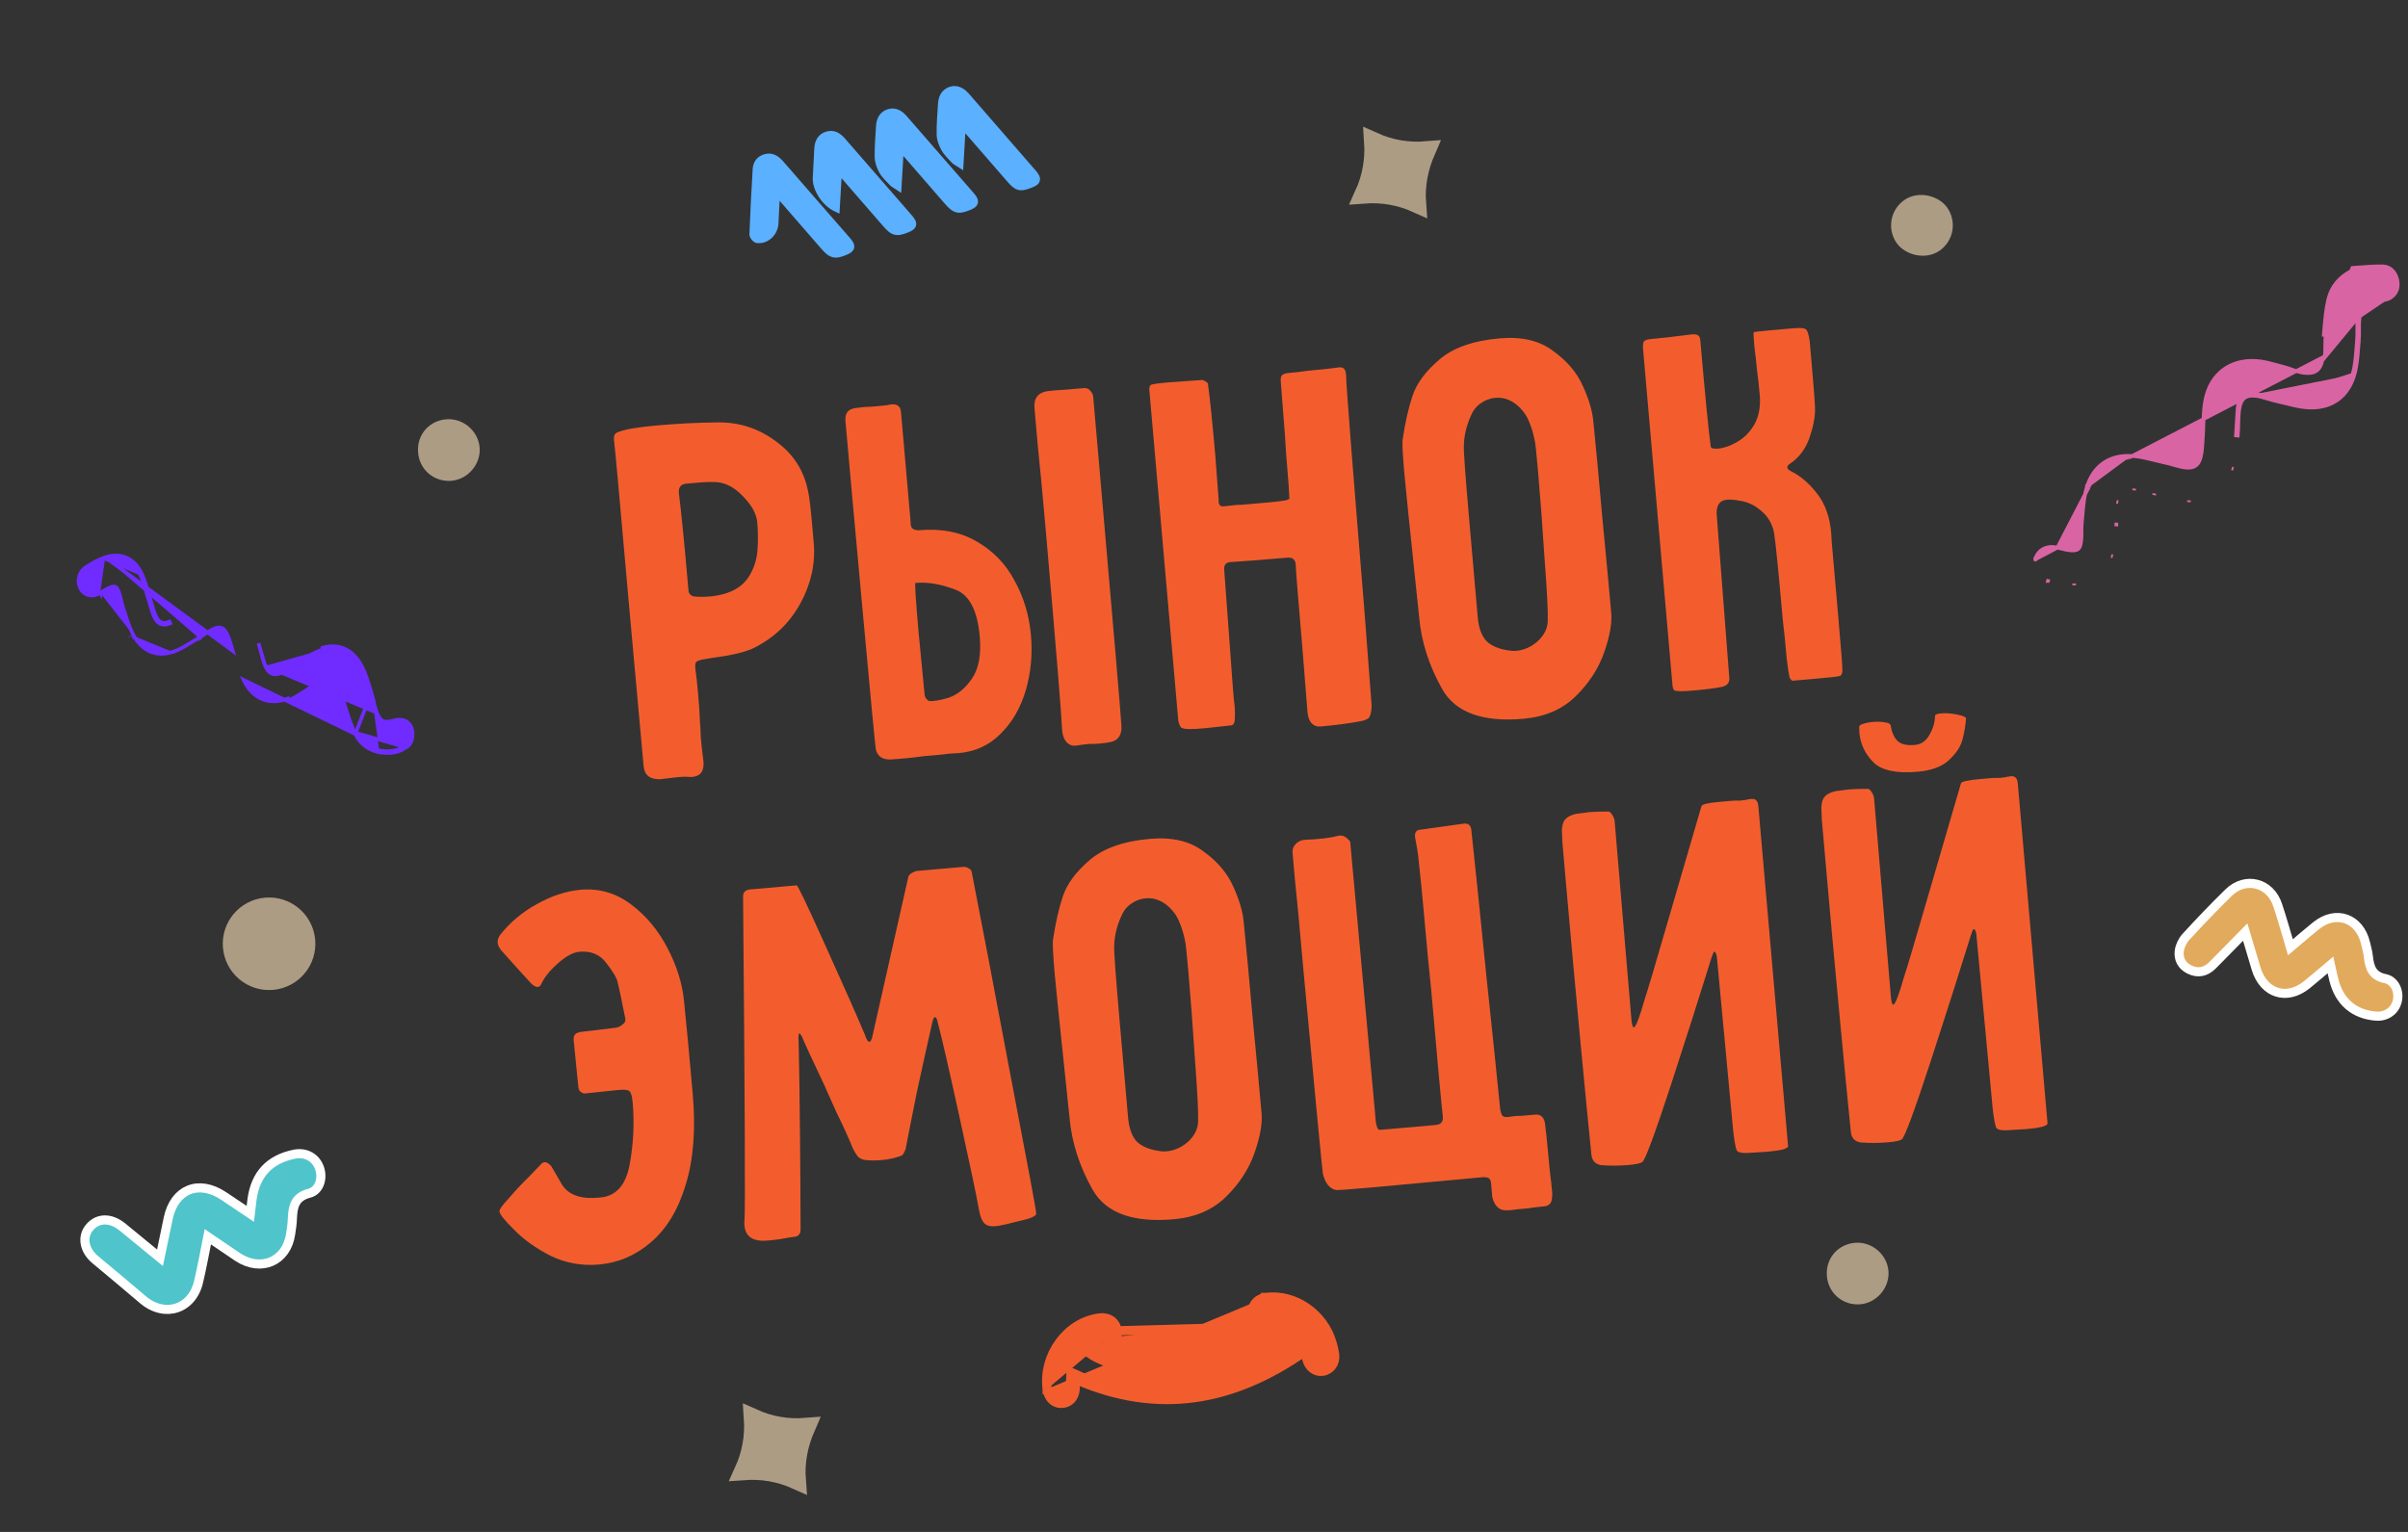 <svg width="132" height="84" viewBox="0 0 132 84" fill="none" xmlns="http://www.w3.org/2000/svg">
<rect x="0" y="0" width="132" height="84" fill="#333333" stroke="none"/>
<path d="M44.51 28.669C44.436 27.82 44.365 27.245 44.298 26.945C44.076 25.803 43.486 24.886 42.529 24.195C41.57 23.484 40.5 23.14 39.32 23.162C38.261 23.173 37.185 23.226 36.093 23.322C35.041 23.413 34.338 23.526 33.983 23.659C33.843 23.692 33.746 23.751 33.692 23.837C33.657 23.901 33.646 24.004 33.658 24.146C33.71 24.508 33.974 27.4 34.448 32.821L35.282 42.012C35.325 42.497 35.621 42.736 36.171 42.729L37.2 42.608C37.422 42.589 37.585 42.585 37.688 42.596L37.933 42.605C38.398 42.565 38.608 42.281 38.562 41.755C38.497 41.251 38.449 40.817 38.417 40.453C38.404 40.067 38.387 39.753 38.365 39.51C38.357 39.185 38.324 38.688 38.266 38.021C38.214 37.434 38.165 36.99 38.119 36.688C38.103 36.506 38.112 36.383 38.147 36.319C38.203 36.253 38.321 36.202 38.501 36.166C38.681 36.13 39.113 36.061 39.798 35.961C40.48 35.84 40.997 35.693 41.349 35.519C42.461 34.953 43.307 34.135 43.886 33.065C44.465 31.995 44.705 30.894 44.606 29.762L44.51 28.669ZM37.744 32.41C37.513 29.76 37.336 27.972 37.214 27.045C37.185 26.721 37.323 26.546 37.626 26.52C37.687 26.515 37.9 26.496 38.264 26.464C38.628 26.432 38.963 26.423 39.27 26.437C39.783 26.474 40.264 26.727 40.712 27.198C41.181 27.666 41.447 28.132 41.507 28.596C41.559 29.182 41.563 29.701 41.522 30.154C41.498 30.584 41.382 31.002 41.172 31.407C40.791 32.174 40.034 32.607 38.901 32.706C38.537 32.738 38.231 32.734 37.983 32.695C37.941 32.678 37.887 32.642 37.821 32.587C37.775 32.53 37.75 32.471 37.744 32.41Z" fill="#F35D2D"/>
<path d="M46.349 23.127C46.511 24.988 46.819 28.386 47.271 33.319C47.721 38.233 47.969 40.831 48.014 41.112C48.103 41.43 48.312 41.606 48.641 41.638C48.703 41.653 48.937 41.643 49.341 41.607C49.908 41.558 50.342 41.51 50.643 41.463C50.906 41.44 51.21 41.413 51.553 41.383C51.896 41.333 52.229 41.304 52.555 41.295C53.465 41.216 54.229 40.864 54.847 40.239C55.485 39.612 55.946 38.818 56.228 37.856C56.511 36.893 56.606 35.886 56.514 34.834C56.419 33.742 56.117 32.739 55.609 31.826C55.121 30.91 54.427 30.197 53.526 29.684C52.645 29.17 51.588 28.967 50.354 29.075C50.049 29.081 49.904 28.941 49.92 28.654L49.79 27.168L49.389 22.586C49.363 22.283 49.188 22.145 48.864 22.174C48.724 22.206 48.533 22.233 48.29 22.254C48.128 22.268 47.936 22.285 47.714 22.305C47.489 22.304 47.206 22.329 46.864 22.379C46.643 22.419 46.498 22.503 46.428 22.631C46.355 22.74 46.329 22.905 46.349 23.127ZM56.708 22.374C56.722 22.536 56.782 23.213 56.886 24.407C57.011 25.599 57.153 27.105 57.312 28.925C57.884 35.459 58.188 39.172 58.225 40.066C58.248 40.328 58.328 40.536 58.463 40.687C58.599 40.838 58.768 40.905 58.97 40.887C59.251 40.842 59.493 40.811 59.696 40.793C59.9 40.796 60.072 40.791 60.214 40.778C60.517 40.752 60.739 40.722 60.879 40.69C61.319 40.59 61.515 40.277 61.469 39.751C61.444 39.224 61.041 34.51 60.263 25.61L59.923 21.726C59.916 21.645 59.867 21.547 59.775 21.433C59.684 21.319 59.567 21.268 59.425 21.28C59.324 21.289 59.011 21.316 58.485 21.362C57.977 21.387 57.593 21.42 57.332 21.463C56.872 21.565 56.664 21.868 56.708 22.374ZM50.179 31.964C50.847 31.906 51.571 32.026 52.351 32.325C53.129 32.603 53.581 33.46 53.707 34.897C53.795 35.908 53.65 36.685 53.269 37.228C52.907 37.749 52.488 38.091 52.014 38.255C51.537 38.398 51.175 38.461 50.929 38.441C50.887 38.425 50.832 38.379 50.764 38.303C50.717 38.226 50.689 38.147 50.682 38.066L50.357 34.7C50.198 32.88 50.139 31.968 50.179 31.964Z" fill="#F35D2D"/>
<path d="M67.487 39.775C67.629 39.763 67.697 39.614 67.693 39.329C67.707 39.022 67.69 38.718 67.643 38.416C67.617 38.113 67.598 37.9 67.588 37.779L67.108 31.248C67.085 30.985 67.195 30.843 67.438 30.821C68.147 30.78 69.21 30.697 70.626 30.573C70.769 30.581 70.864 30.613 70.91 30.67C70.976 30.726 71.014 30.814 71.025 30.936C71.054 31.504 71.169 32.941 71.371 35.247L71.673 39.042C71.694 39.285 71.762 39.483 71.877 39.636C72.013 39.787 72.182 39.853 72.384 39.836C73.193 39.765 73.909 39.672 74.53 39.556C74.812 39.511 74.989 39.435 75.061 39.327C75.133 39.218 75.176 39.011 75.19 38.704L74.788 33.419C74.142 25.567 73.808 21.285 73.787 20.574L73.779 20.483C73.754 20.2 73.592 20.092 73.292 20.159C72.97 20.207 72.435 20.264 71.686 20.33C71.446 20.371 71.093 20.412 70.627 20.453C70.465 20.467 70.347 20.508 70.271 20.576C70.216 20.642 70.195 20.756 70.209 20.918L70.439 23.894C70.474 24.523 70.519 25.161 70.576 25.808C70.633 26.455 70.668 26.972 70.681 27.358C70.563 27.409 70.494 27.435 70.474 27.437C70.253 27.477 69.941 27.514 69.536 27.55L68.747 27.619C68.585 27.633 68.373 27.652 68.11 27.675C67.845 27.677 67.522 27.706 67.139 27.759L67.078 27.765C66.977 27.774 66.904 27.75 66.858 27.692C66.811 27.615 66.792 27.525 66.804 27.422L66.616 24.931C66.466 23.212 66.332 21.909 66.213 21.023C66.212 21.002 66.179 20.975 66.114 20.939C66.048 20.884 65.984 20.849 65.922 20.834L64.007 20.971C63.421 21.022 63.109 21.07 63.072 21.114C63.017 21.18 62.994 21.264 63.002 21.365C63.011 21.466 63.017 21.526 63.018 21.547L63.225 23.913L64.266 35.807L64.553 39.084C64.56 39.165 64.572 39.306 64.59 39.509C64.626 39.689 64.678 39.817 64.746 39.893C64.832 39.946 64.977 39.974 65.181 39.977C65.345 39.983 65.629 39.968 66.033 39.933L67.487 39.775Z" fill="#F35D2D"/>
<path d="M76.884 24.125C76.864 24.371 76.898 24.99 76.985 25.981C77.038 26.588 77.246 28.618 77.609 32.072L77.794 33.829C77.912 35.184 78.333 36.502 79.057 37.785C79.781 39.066 81.265 39.609 83.51 39.413C84.683 39.31 85.636 38.901 86.368 38.184C87.101 37.468 87.622 36.668 87.932 35.785C88.242 34.902 88.372 34.177 88.323 33.611C88.204 32.255 88.041 30.507 87.833 28.364C87.645 26.22 87.482 24.471 87.343 23.118C87.294 22.552 87.105 21.906 86.776 21.18C86.446 20.435 85.9 19.789 85.139 19.244C84.397 18.678 83.419 18.447 82.205 18.553C80.749 18.681 79.642 19.073 78.884 19.731C78.144 20.366 77.662 21.02 77.435 21.692C77.209 22.364 77.025 23.175 76.884 24.125ZM84.135 24.194C84.161 24.252 84.218 24.788 84.307 25.799C84.436 27.276 84.558 28.906 84.673 30.689C84.807 32.451 84.864 33.567 84.844 34.037C84.839 34.446 84.657 34.818 84.3 35.155C83.94 35.472 83.548 35.649 83.123 35.686C82.981 35.698 82.879 35.697 82.817 35.682C82.22 35.612 81.776 35.437 81.487 35.157C81.218 34.874 81.056 34.43 81.003 33.823L80.884 32.458L80.547 28.604C80.327 26.096 80.226 24.709 80.244 24.442C80.257 23.891 80.383 23.35 80.622 22.819C80.739 22.524 80.912 22.295 81.142 22.132C81.391 21.947 81.667 21.841 81.971 21.815C82.456 21.772 82.9 21.948 83.301 22.34C83.546 22.584 83.723 22.854 83.83 23.15C83.958 23.445 84.06 23.793 84.135 24.194Z" fill="#F35D2D"/>
<path d="M93.777 24.481C93.669 23.716 93.482 21.806 93.214 18.752L93.206 18.661C93.194 18.519 93.156 18.431 93.091 18.396C93.025 18.34 92.912 18.32 92.75 18.334C91.823 18.456 91.056 18.543 90.449 18.596C90.267 18.612 90.149 18.663 90.096 18.75C90.062 18.834 90.055 18.977 90.072 19.18L91.681 37.567C91.695 37.728 91.734 37.827 91.798 37.862C91.925 37.912 92.251 37.914 92.777 37.868C93.485 37.806 94.019 37.739 94.38 37.667C94.68 37.6 94.818 37.435 94.795 37.172L94.109 28.274C94.061 27.728 94.249 27.436 94.674 27.399C94.856 27.383 95.092 27.403 95.383 27.459C95.816 27.523 96.21 27.713 96.564 28.029C96.916 28.324 97.143 28.712 97.246 29.192C97.336 29.755 97.495 31.341 97.724 33.95C97.799 34.575 97.873 35.303 97.945 36.132C98.013 36.676 98.063 37.008 98.094 37.128C98.144 37.246 98.201 37.312 98.264 37.327C98.345 37.32 98.82 37.278 99.69 37.202C100.317 37.147 100.7 37.104 100.84 37.071C100.881 37.068 100.918 37.034 100.954 36.969C100.987 36.885 101.001 36.812 100.996 36.752C101.002 36.588 100.914 35.475 100.734 33.411L100.402 29.619C100.381 28.683 100.171 27.907 99.77 27.289C99.304 26.617 98.772 26.133 98.176 25.839C98.047 25.769 97.981 25.703 97.975 25.643C97.968 25.562 98.023 25.486 98.139 25.414C98.62 25.087 98.967 24.628 99.18 24.039C99.392 23.43 99.498 22.89 99.497 22.422C99.493 22.137 99.426 21.256 99.297 19.779L99.204 18.717C99.15 18.335 99.08 18.117 98.994 18.063C98.926 17.987 98.7 17.966 98.316 18L96.981 18.117C96.434 18.165 96.152 18.2 96.134 18.221C96.115 18.244 96.128 18.507 96.172 19.013C96.237 19.517 96.285 19.951 96.317 20.315C96.371 20.698 96.42 21.142 96.464 21.647C96.519 22.274 96.423 22.813 96.177 23.262C95.929 23.692 95.611 24.015 95.223 24.233C94.854 24.448 94.508 24.57 94.184 24.598C93.922 24.621 93.786 24.582 93.777 24.481Z" fill="#F35D2D"/>
<path d="M27.377 66.422C27.391 66.583 27.666 66.926 28.201 67.45C28.715 67.976 29.378 68.448 30.19 68.866C31.019 69.262 31.899 69.42 32.83 69.338C33.902 69.244 34.854 68.835 35.688 68.11C36.541 67.383 37.174 66.339 37.584 64.978C38.014 63.595 38.144 61.933 37.974 59.991C37.777 57.746 37.62 56.068 37.503 54.957C37.418 53.986 37.118 53.004 36.603 52.009C36.088 51.015 35.416 50.207 34.587 49.587C33.758 48.966 32.838 48.7 31.827 48.789C31.038 48.858 30.235 49.122 29.419 49.58C28.622 50.017 27.948 50.585 27.398 51.286C27.309 51.436 27.27 51.572 27.281 51.694C27.291 51.815 27.354 51.952 27.47 52.105C28.418 53.163 28.948 53.749 29.06 53.861C29.152 53.976 29.261 54.058 29.388 54.108C29.512 54.138 29.601 54.099 29.653 53.993C29.823 53.611 30.126 53.228 30.561 52.843C31.015 52.437 31.413 52.219 31.757 52.188C32.404 52.132 32.902 52.343 33.25 52.822C33.617 53.3 33.821 53.649 33.861 53.869C33.921 54.088 34.061 54.759 34.282 55.881C34.291 55.982 34.257 56.067 34.181 56.134C34.106 56.202 34.019 56.261 33.922 56.31C33.822 56.339 33.752 56.355 33.712 56.359L31.806 56.587C31.785 56.589 31.746 56.602 31.687 56.628C31.626 56.633 31.568 56.669 31.513 56.735C31.458 56.801 31.436 56.905 31.448 57.046L31.702 59.592C31.712 59.714 31.751 59.802 31.817 59.857C31.883 59.913 31.947 59.948 32.009 59.963C32.07 59.957 32.111 59.954 32.131 59.952L33.918 59.765C34.242 59.737 34.438 59.761 34.505 59.836C34.593 59.91 34.652 60.119 34.682 60.463C34.78 61.575 34.725 62.701 34.519 63.84C34.313 64.979 33.775 65.587 32.906 65.663C31.855 65.775 31.151 65.531 30.793 64.93C30.433 64.31 30.241 63.98 30.217 63.941C29.992 63.696 29.805 63.661 29.658 63.837L28.985 64.538C28.591 64.919 28.227 65.308 27.895 65.704C27.541 66.081 27.368 66.32 27.377 66.422Z" fill="#F35D2D"/>
<path d="M42.123 48.683L41.122 48.77C40.839 48.795 40.71 48.949 40.734 49.232C40.831 60.353 40.857 66.241 40.812 66.897C40.799 66.98 40.798 67.082 40.809 67.203C40.855 67.729 41.175 68.007 41.768 68.036C42.053 68.032 42.377 68.004 42.739 67.951C43.12 67.877 43.381 67.834 43.523 67.822C43.765 67.8 43.886 67.668 43.885 67.423C43.883 65.997 43.872 64.245 43.853 62.167C43.833 60.07 43.808 58.39 43.779 57.129C43.753 56.826 43.77 56.671 43.831 56.666C43.851 56.664 43.874 56.693 43.899 56.752C43.943 56.789 43.967 56.827 43.971 56.868C44.126 57.242 44.528 58.113 45.178 59.483C45.306 59.778 45.534 60.288 45.862 61.013C46.209 61.717 46.499 62.354 46.732 62.924C46.833 63.14 46.94 63.314 47.053 63.447C47.185 63.557 47.353 63.614 47.557 63.617C47.763 63.639 48.028 63.636 48.352 63.608C48.736 63.575 49.096 63.492 49.431 63.361C49.489 63.335 49.561 63.217 49.644 63.006C49.77 62.343 49.974 61.306 50.258 59.895C50.563 58.482 50.848 57.194 51.113 56.029C51.159 55.862 51.203 55.776 51.243 55.773C51.304 55.768 51.35 55.835 51.383 55.975C51.628 56.911 52.039 58.7 52.617 61.34C53.192 63.959 53.542 65.63 53.667 66.353C53.743 66.754 53.857 67.009 54.009 67.118C54.163 67.248 54.43 67.275 54.811 67.201C54.892 67.194 55.242 67.112 55.86 66.956C56.5 66.819 56.814 66.679 56.801 66.538C56.813 66.435 56.351 63.948 55.415 59.077C54.499 54.204 53.784 50.455 53.269 47.83C53.262 47.749 53.227 47.691 53.162 47.656C53.096 47.6 53.032 47.565 52.97 47.55C52.907 47.535 52.866 47.529 52.846 47.531L50.236 47.759C50.196 47.763 50.107 47.801 49.971 47.874C49.855 47.945 49.791 48.032 49.78 48.135L47.82 56.837C47.776 57.024 47.723 57.12 47.662 57.126C47.581 57.133 47.499 57.008 47.415 56.75C47.003 55.767 46.292 54.158 45.281 51.923C44.268 49.667 43.731 48.542 43.671 48.547L42.123 48.683Z" fill="#F35D2D"/>
<path d="M57.717 51.568C57.698 51.815 57.731 52.433 57.818 53.425C57.871 54.031 58.079 56.062 58.443 59.515L58.627 61.272C58.745 62.627 59.167 63.946 59.89 65.228C60.614 66.51 62.098 67.053 64.344 66.856C65.517 66.754 66.469 66.344 67.202 65.628C67.934 64.912 68.455 64.112 68.765 63.229C69.075 62.345 69.205 61.621 69.156 61.054C69.037 59.699 68.874 57.95 68.666 55.808C68.479 53.664 68.315 51.915 68.177 50.562C68.127 49.995 67.938 49.349 67.61 48.624C67.279 47.878 66.734 47.233 65.973 46.688C65.23 46.121 64.252 45.891 63.038 45.997C61.582 46.124 60.475 46.517 59.717 47.174C58.978 47.809 58.495 48.463 58.268 49.135C58.042 49.807 57.858 50.618 57.717 51.568ZM64.969 51.637C64.994 51.696 65.051 52.231 65.14 53.242C65.269 54.719 65.391 56.349 65.507 58.133C65.64 59.894 65.697 61.01 65.677 61.481C65.672 61.889 65.491 62.262 65.133 62.599C64.773 62.915 64.381 63.092 63.956 63.13C63.815 63.142 63.713 63.141 63.65 63.126C63.053 63.056 62.61 62.88 62.32 62.6C62.051 62.318 61.89 61.873 61.837 61.267L61.717 59.901L61.38 56.048C61.161 53.54 61.06 52.152 61.077 51.886C61.09 51.334 61.216 50.793 61.455 50.263C61.572 49.967 61.745 49.738 61.976 49.575C62.224 49.391 62.501 49.285 62.804 49.258C63.289 49.216 63.733 49.391 64.134 49.784C64.379 50.027 64.556 50.297 64.663 50.594C64.791 50.888 64.893 51.236 64.969 51.637Z" fill="#F35D2D"/>
<path d="M75.64 61.955C75.539 61.963 75.465 61.817 75.418 61.515C75.39 61.192 75.371 60.969 75.36 60.848L74.015 46.168C74.011 46.127 73.943 46.052 73.811 45.941C73.679 45.83 73.533 45.792 73.373 45.827C72.915 45.948 72.3 46.022 71.528 46.049C71.326 46.067 71.159 46.143 71.028 46.276C70.897 46.41 70.839 46.568 70.855 46.75C70.864 46.851 70.908 47.347 70.985 48.237C71.084 49.125 71.24 50.793 71.454 53.24C72.124 60.438 72.479 64.147 72.519 64.368C72.646 64.887 72.886 65.181 73.239 65.253C73.321 65.266 73.969 65.219 75.183 65.113L81.34 64.544C81.483 64.552 81.577 64.574 81.621 64.611C81.687 64.666 81.725 64.755 81.736 64.876L81.802 65.635C81.864 65.874 81.95 66.05 82.062 66.162C82.176 66.295 82.334 66.362 82.538 66.365C82.743 66.368 82.955 66.349 83.176 66.309C83.398 66.29 83.59 66.273 83.752 66.259C83.953 66.221 84.245 66.185 84.629 66.151C84.872 66.13 85.015 66.016 85.058 65.808C85.101 65.601 85.103 65.397 85.066 65.196C85.05 65.014 85.04 64.903 85.036 64.862C84.984 64.5 84.925 63.945 84.86 63.196C84.796 62.468 84.738 61.923 84.686 61.56C84.618 61.24 84.442 61.093 84.158 61.117C84.017 61.13 83.794 61.149 83.491 61.176C83.186 61.182 82.933 61.204 82.732 61.242L82.641 61.25C82.52 61.261 82.426 61.239 82.36 61.183C82.314 61.126 82.274 61.017 82.24 60.857C82.068 59.12 81.807 56.605 81.458 53.313C81.127 49.999 80.857 47.383 80.649 45.465C80.607 45.224 80.456 45.125 80.195 45.169L77.839 45.497C77.636 45.515 77.546 45.645 77.567 45.888C77.603 46.068 77.643 46.289 77.686 46.55C77.728 46.791 77.764 47.083 77.794 47.427C77.886 48.255 77.989 49.306 78.1 50.58C78.21 51.834 78.329 53.077 78.457 54.309C78.813 58.375 79.025 60.68 79.093 61.224C79.117 61.508 78.988 61.662 78.705 61.686L77.673 61.777L75.64 61.955Z" fill="#F35D2D"/>
<path d="M90.111 54.941C90.035 55.233 89.939 55.537 89.824 55.852C89.709 56.168 89.621 56.329 89.56 56.334C89.5 56.339 89.456 56.19 89.429 55.887L88.512 45.052L88.51 45.022C88.501 44.921 88.46 44.812 88.389 44.696C88.318 44.58 88.251 44.515 88.189 44.5C87.74 44.498 87.384 44.509 87.121 44.532L86.396 44.626C86.116 44.691 85.921 44.79 85.81 44.922C85.698 45.034 85.634 45.233 85.618 45.52C85.623 45.58 85.633 45.804 85.646 46.19C85.678 46.554 85.737 47.231 85.824 48.223C86.073 51.075 86.337 53.966 86.613 56.898C86.888 59.809 87.095 61.941 87.234 63.294C87.264 63.638 87.445 63.836 87.775 63.889C88.268 63.928 88.777 63.924 89.303 63.878C89.667 63.846 89.907 63.794 90.023 63.723C90.178 63.628 90.706 62.206 91.607 59.457C92.506 56.688 93.202 54.507 93.694 52.915C93.836 52.434 93.927 52.191 93.967 52.188C94.007 52.184 94.041 52.222 94.069 52.301C94.094 52.36 94.109 52.41 94.112 52.45L95.014 62.063C95.082 62.608 95.142 62.939 95.193 63.057C95.244 63.174 95.422 63.23 95.728 63.224L96.853 63.156C97.642 63.087 98.03 62.982 98.017 62.84L96.831 49.278L96.388 44.211C96.372 44.028 96.321 43.911 96.234 43.857C96.168 43.802 96.045 43.792 95.865 43.828C95.725 43.861 95.564 43.885 95.382 43.901C95.219 43.895 95.066 43.898 94.924 43.91L94.287 43.966C93.62 44.025 93.28 44.105 93.269 44.208C92.956 45.295 92.392 47.23 91.575 50.013C90.777 52.773 90.289 54.416 90.111 54.941Z" fill="#F35D2D"/>
<path d="M104.334 53.696C104.257 53.988 104.161 54.292 104.046 54.608C103.931 54.924 103.843 55.084 103.783 55.09C103.722 55.095 103.679 54.946 103.652 54.643L102.735 43.808L102.732 43.778C102.723 43.677 102.683 43.568 102.612 43.452C102.54 43.336 102.474 43.27 102.411 43.255C101.963 43.254 101.607 43.265 101.344 43.288L100.618 43.382C100.339 43.447 100.143 43.546 100.033 43.678C99.92 43.789 99.856 43.989 99.84 44.275C99.846 44.336 99.855 44.559 99.868 44.946C99.9 45.309 99.96 45.987 100.046 46.978C100.296 49.83 100.559 52.722 100.836 55.653C101.111 58.564 101.318 60.697 101.457 62.05C101.487 62.394 101.667 62.592 101.998 62.645C102.49 62.683 103 62.679 103.526 62.633C103.89 62.602 104.13 62.55 104.246 62.479C104.401 62.383 104.928 60.962 105.829 58.213C106.728 55.444 107.424 53.263 107.917 51.671C108.058 51.19 108.149 50.947 108.19 50.944C108.23 50.94 108.264 50.978 108.291 51.057C108.317 51.116 108.331 51.166 108.335 51.206L109.237 60.819C109.305 61.363 109.365 61.694 109.416 61.812C109.467 61.93 109.645 61.986 109.95 61.98L111.075 61.912C111.864 61.843 112.252 61.737 112.24 61.596L111.053 48.033L110.61 42.966C110.594 42.784 110.543 42.666 110.457 42.613C110.391 42.557 110.268 42.548 110.087 42.584C109.948 42.617 109.787 42.641 109.605 42.657C109.441 42.651 109.288 42.654 109.147 42.666L108.51 42.722C107.842 42.78 107.503 42.861 107.491 42.964C107.179 44.051 106.614 45.986 105.798 48.768C105 51.528 104.512 53.171 104.334 53.696Z" fill="#F35D2D"/>
<path d="M103.319 39.61C103.511 39.634 103.617 39.686 103.638 39.765C103.699 40.153 103.825 40.44 104.018 40.626C104.21 40.813 104.528 40.886 104.972 40.848C105.308 40.818 105.57 40.639 105.758 40.311C105.959 39.969 106.064 39.621 106.074 39.268C106.067 39.187 106.177 39.137 106.406 39.117C106.675 39.093 106.968 39.115 107.286 39.182C107.616 39.248 107.779 39.322 107.772 39.404C107.74 39.813 107.673 40.205 107.57 40.58C107.468 40.955 107.222 41.322 106.833 41.681C106.445 42.04 105.874 42.252 105.121 42.318C103.938 42.422 103.123 42.242 102.676 41.78C102.229 41.318 101.979 40.784 101.926 40.179L101.918 39.855C101.912 39.788 101.982 39.734 102.127 39.694C102.272 39.641 102.452 39.605 102.667 39.586C102.922 39.564 103.14 39.572 103.319 39.61Z" fill="#F35D2D"/>
<mask id="path-3-outside-1_772_7300" maskUnits="userSpaceOnUse" x="39.331" y="2.718" width="18.711" height="13.332" fill="black">
<rect fill="white" x="39.331" y="2.718" width="18.711" height="13.332"/>
<path d="M42.559 10.534C42.525 11.143 42.502 11.691 42.474 12.242C42.449 12.762 42.005 13.187 41.505 13.127C41.42 13.115 41.276 12.941 41.282 12.846C41.327 11.657 41.386 10.47 41.459 9.285C41.477 8.966 41.648 8.733 41.96 8.648C42.283 8.559 42.539 8.707 42.755 8.949C43.644 9.968 44.535 10.994 45.424 12.014C45.779 12.417 46.137 12.827 46.486 13.233C46.711 13.499 46.675 13.64 46.367 13.774C45.767 14.028 45.584 13.988 45.142 13.474C44.367 12.583 43.592 11.693 42.826 10.806C42.752 10.733 42.679 10.661 42.559 10.534Z"/>
<path d="M52.745 6.819C52.704 7.573 52.662 8.235 52.618 8.983C52.469 8.888 52.387 8.847 52.324 8.784C52.136 8.583 51.925 8.39 51.792 8.154C51.661 7.924 51.553 7.644 51.545 7.384C51.533 6.834 51.582 6.283 51.616 5.731C51.637 5.382 51.745 5.087 52.095 4.959C52.46 4.834 52.733 5.011 52.972 5.28C54.187 6.678 55.402 8.076 56.617 9.475C56.915 9.814 56.879 9.955 56.477 10.108C55.915 10.32 55.769 10.287 55.363 9.817C54.611 8.954 53.86 8.09 53.106 7.22C52.999 7.11 52.898 6.998 52.745 6.819Z"/>
<path d="M49.347 8.07C49.305 8.803 49.266 9.471 49.222 10.219C49.071 10.118 48.983 10.079 48.925 10.014C48.738 9.813 48.52 9.622 48.387 9.386C48.257 9.156 48.154 8.874 48.147 8.614C48.135 8.064 48.189 7.511 48.218 6.96C48.236 6.605 48.346 6.317 48.697 6.189C49.043 6.07 49.315 6.227 49.546 6.491C50.782 7.91 52.016 9.323 53.243 10.738C53.5 11.035 53.466 11.183 53.126 11.321C52.53 11.566 52.365 11.52 51.927 11.018C51.16 10.132 50.386 9.241 49.611 8.351C49.541 8.269 49.465 8.19 49.347 8.07Z"/>
<path d="M45.957 9.304C45.918 10.029 45.875 10.705 45.836 11.409C45.212 11.117 44.721 10.322 44.754 9.749C44.777 9.222 44.806 8.692 44.836 8.163C44.855 7.808 44.985 7.519 45.336 7.412C45.673 7.304 45.931 7.459 46.159 7.717C47.387 9.132 48.619 10.538 49.846 11.953C50.115 12.267 50.085 12.406 49.722 12.553C49.135 12.788 48.978 12.745 48.55 12.254C47.763 11.347 46.976 10.44 46.188 9.532C46.125 9.47 46.056 9.41 45.957 9.304Z"/>
</mask>
<path d="M42.559 10.534C42.525 11.143 42.502 11.691 42.474 12.242C42.449 12.762 42.005 13.187 41.505 13.127C41.42 13.115 41.276 12.941 41.282 12.846C41.327 11.657 41.386 10.47 41.459 9.285C41.477 8.966 41.648 8.733 41.96 8.648C42.283 8.559 42.539 8.707 42.755 8.949C43.644 9.968 44.535 10.994 45.424 12.014C45.779 12.417 46.137 12.827 46.486 13.233C46.711 13.499 46.675 13.64 46.367 13.774C45.767 14.028 45.584 13.988 45.142 13.474C44.367 12.583 43.592 11.693 42.826 10.806C42.752 10.733 42.679 10.661 42.559 10.534Z" fill="#5BB0FF"/>
<path d="M52.745 6.819C52.704 7.573 52.662 8.235 52.618 8.983C52.469 8.888 52.387 8.847 52.324 8.784C52.136 8.583 51.925 8.39 51.792 8.154C51.661 7.924 51.553 7.644 51.545 7.384C51.533 6.834 51.582 6.283 51.616 5.731C51.637 5.382 51.745 5.087 52.095 4.959C52.46 4.834 52.733 5.011 52.972 5.28C54.187 6.678 55.402 8.076 56.617 9.475C56.915 9.814 56.879 9.955 56.477 10.108C55.915 10.32 55.769 10.287 55.363 9.817C54.611 8.954 53.86 8.09 53.106 7.22C52.999 7.11 52.898 6.998 52.745 6.819Z" fill="#5BB0FF"/>
<path d="M49.347 8.07C49.305 8.803 49.266 9.471 49.222 10.219C49.071 10.118 48.983 10.079 48.925 10.014C48.738 9.813 48.52 9.622 48.387 9.386C48.257 9.156 48.154 8.874 48.147 8.614C48.135 8.064 48.189 7.511 48.218 6.96C48.236 6.605 48.346 6.317 48.697 6.189C49.043 6.07 49.315 6.227 49.546 6.491C50.782 7.91 52.016 9.323 53.243 10.738C53.5 11.035 53.466 11.183 53.126 11.321C52.53 11.566 52.365 11.52 51.927 11.018C51.16 10.132 50.386 9.241 49.611 8.351C49.541 8.269 49.465 8.19 49.347 8.07Z" fill="#5BB0FF"/>
<path d="M45.957 9.304C45.918 10.029 45.875 10.705 45.836 11.409C45.212 11.117 44.721 10.322 44.754 9.749C44.777 9.222 44.806 8.692 44.836 8.163C44.855 7.808 44.985 7.519 45.336 7.412C45.673 7.304 45.931 7.459 46.159 7.717C47.387 9.132 48.619 10.538 49.846 11.953C50.115 12.267 50.085 12.406 49.722 12.553C49.135 12.788 48.978 12.745 48.55 12.254C47.763 11.347 46.976 10.44 46.188 9.532C46.125 9.47 46.056 9.41 45.957 9.304Z" fill="#5BB0FF"/>
<path d="M42.559 10.534L42.704 10.396L42.385 10.059L42.359 10.523L42.559 10.534ZM42.474 12.242L42.274 12.231L42.274 12.232L42.474 12.242ZM41.505 13.127L41.478 13.325L41.481 13.326L41.505 13.127ZM41.282 12.846L41.482 12.858L41.482 12.854L41.282 12.846ZM41.459 9.285L41.658 9.298L41.658 9.297L41.459 9.285ZM41.96 8.648L42.012 8.841L42.013 8.841L41.96 8.648ZM42.755 8.949L42.906 8.817L42.904 8.815L42.755 8.949ZM45.424 12.014L45.273 12.145L45.274 12.146L45.424 12.014ZM46.486 13.233L46.639 13.104L46.638 13.102L46.486 13.233ZM46.367 13.774L46.445 13.958L46.446 13.957L46.367 13.774ZM45.142 13.474L45.293 13.343L45.292 13.342L45.142 13.474ZM42.826 10.806L42.977 10.675L42.972 10.669L42.966 10.664L42.826 10.806ZM52.745 6.819L52.897 6.689L52.573 6.309L52.545 6.808L52.745 6.819ZM52.618 8.983L52.511 9.151L52.798 9.335L52.818 8.995L52.618 8.983ZM52.324 8.784L52.178 8.921L52.183 8.927L52.324 8.784ZM51.792 8.154L51.966 8.056L51.966 8.055L51.792 8.154ZM51.545 7.384L51.345 7.388L51.345 7.389L51.545 7.384ZM51.616 5.731L51.816 5.743L51.816 5.743L51.616 5.731ZM52.095 4.959L52.03 4.77L52.027 4.771L52.095 4.959ZM52.972 5.28L53.123 5.149L53.121 5.147L52.972 5.28ZM56.617 9.475L56.465 9.606L56.466 9.607L56.617 9.475ZM56.477 10.108L56.548 10.295L56.548 10.295L56.477 10.108ZM55.363 9.817L55.514 9.686L55.514 9.686L55.363 9.817ZM53.106 7.22L53.258 7.089L53.25 7.081L53.106 7.22ZM49.347 8.07L49.49 7.93L49.174 7.606L49.148 8.058L49.347 8.07ZM49.222 10.219L49.111 10.385L49.401 10.58L49.422 10.231L49.222 10.219ZM48.925 10.014L49.075 9.882L49.072 9.878L48.925 10.014ZM48.387 9.386L48.562 9.288L48.561 9.287L48.387 9.386ZM48.147 8.614L47.947 8.618L47.947 8.619L48.147 8.614ZM48.218 6.96L48.018 6.95L48.018 6.95L48.218 6.96ZM48.697 6.189L48.632 6L48.628 6.001L48.697 6.189ZM49.546 6.491L49.697 6.36L49.697 6.36L49.546 6.491ZM53.243 10.738L53.395 10.607L53.395 10.607L53.243 10.738ZM53.126 11.321L53.051 11.135L53.05 11.136L53.126 11.321ZM51.927 11.018L51.775 11.149L51.776 11.15L51.927 11.018ZM49.611 8.351L49.459 8.481L49.46 8.482L49.611 8.351ZM45.957 9.304L46.103 9.167L45.782 8.824L45.757 9.293L45.957 9.304ZM45.836 11.409L45.751 11.59L46.019 11.715L46.035 11.42L45.836 11.409ZM44.754 9.749L44.954 9.76L44.954 9.758L44.754 9.749ZM44.836 8.163L45.035 8.174L45.035 8.173L44.836 8.163ZM45.336 7.412L45.394 7.604L45.397 7.603L45.336 7.412ZM46.159 7.717L46.31 7.586L46.309 7.584L46.159 7.717ZM49.846 11.953L49.998 11.823L49.997 11.822L49.846 11.953ZM49.722 12.553L49.796 12.738L49.796 12.738L49.722 12.553ZM48.55 12.254L48.4 12.385L48.4 12.385L48.55 12.254ZM46.188 9.532L46.339 9.401L46.334 9.396L46.329 9.39L46.188 9.532ZM42.359 10.523C42.325 11.131 42.302 11.685 42.274 12.231L42.674 12.252C42.702 11.698 42.724 11.155 42.758 10.545L42.359 10.523ZM42.274 12.232C42.254 12.655 41.895 12.973 41.529 12.928L41.481 13.326C42.114 13.402 42.644 12.87 42.674 12.251L42.274 12.232ZM41.533 12.929C41.55 12.931 41.56 12.937 41.561 12.937C41.563 12.938 41.561 12.937 41.556 12.933C41.545 12.925 41.53 12.911 41.515 12.892C41.5 12.873 41.489 12.856 41.483 12.843C41.481 12.837 41.48 12.834 41.48 12.835C41.48 12.835 41.483 12.844 41.482 12.858L41.082 12.833C41.078 12.906 41.101 12.97 41.121 13.013C41.143 13.06 41.173 13.105 41.204 13.143C41.235 13.182 41.272 13.219 41.312 13.25C41.347 13.277 41.406 13.315 41.478 13.325L41.533 12.929ZM41.482 12.854C41.526 11.666 41.585 10.481 41.658 9.298L41.259 9.273C41.186 10.46 41.127 11.648 41.082 12.838L41.482 12.854ZM41.658 9.297C41.666 9.17 41.702 9.073 41.757 9.001C41.812 8.931 41.894 8.874 42.012 8.841L41.907 8.455C41.714 8.508 41.554 8.61 41.441 8.757C41.328 8.903 41.27 9.082 41.259 9.274L41.658 9.297ZM42.013 8.841C42.231 8.781 42.414 8.867 42.606 9.082L42.904 8.815C42.665 8.547 42.336 8.337 41.906 8.456L42.013 8.841ZM42.604 9.08C43.048 9.59 43.493 10.101 43.938 10.612C44.383 11.124 44.828 11.635 45.273 12.145L45.574 11.882C45.13 11.373 44.685 10.861 44.24 10.35C43.795 9.839 43.35 9.327 42.906 8.817L42.604 9.08ZM45.274 12.146C45.629 12.549 45.986 12.958 46.334 13.363L46.638 13.102C46.288 12.696 45.929 12.286 45.574 11.881L45.274 12.146ZM46.333 13.362C46.384 13.422 46.41 13.464 46.423 13.492C46.434 13.519 46.428 13.52 46.431 13.509C46.434 13.497 46.439 13.5 46.419 13.517C46.396 13.536 46.356 13.56 46.287 13.59L46.446 13.957C46.601 13.89 46.778 13.788 46.821 13.598C46.843 13.501 46.823 13.409 46.788 13.33C46.754 13.253 46.701 13.177 46.639 13.104L46.333 13.362ZM46.289 13.589C45.986 13.718 45.847 13.743 45.742 13.717C45.636 13.691 45.516 13.602 45.293 13.343L44.99 13.604C45.209 13.859 45.403 14.047 45.648 14.106C45.895 14.166 46.147 14.084 46.445 13.958L46.289 13.589ZM45.292 13.342C44.518 12.452 43.743 11.561 42.977 10.675L42.674 10.937C43.441 11.823 44.216 12.714 44.991 13.605L45.292 13.342ZM42.966 10.664C42.893 10.592 42.822 10.521 42.704 10.396L42.413 10.671C42.536 10.8 42.611 10.875 42.685 10.948L42.966 10.664ZM52.545 6.808C52.504 7.562 52.462 8.222 52.419 8.971L52.818 8.995C52.862 8.248 52.903 7.585 52.945 6.83L52.545 6.808ZM52.726 8.814C52.687 8.79 52.653 8.768 52.623 8.75C52.593 8.731 52.568 8.716 52.546 8.703C52.503 8.675 52.481 8.658 52.465 8.642L52.183 8.927C52.23 8.973 52.281 9.008 52.331 9.04C52.357 9.056 52.385 9.073 52.414 9.091C52.443 9.109 52.475 9.129 52.511 9.151L52.726 8.814ZM52.471 8.648C52.267 8.429 52.084 8.264 51.966 8.056L51.618 8.252C51.766 8.515 52.006 8.736 52.178 8.921L52.471 8.648ZM51.966 8.055C51.843 7.84 51.751 7.592 51.745 7.378L51.345 7.389C51.354 7.695 51.479 8.009 51.618 8.253L51.966 8.055ZM51.745 7.379C51.734 6.84 51.781 6.303 51.816 5.743L51.416 5.718C51.383 6.264 51.333 6.827 51.345 7.388L51.745 7.379ZM51.816 5.743C51.825 5.583 51.854 5.455 51.907 5.358C51.957 5.268 52.034 5.195 52.163 5.147L52.027 4.771C51.806 4.852 51.654 4.99 51.557 5.166C51.463 5.336 51.428 5.53 51.416 5.719L51.816 5.743ZM52.16 5.148C52.295 5.102 52.403 5.113 52.501 5.155C52.606 5.201 52.711 5.288 52.822 5.413L53.121 5.147C52.993 5.003 52.842 4.867 52.66 4.788C52.471 4.706 52.26 4.691 52.03 4.77L52.16 5.148ZM52.821 5.411C53.428 6.11 54.036 6.809 54.643 7.508C55.251 8.208 55.858 8.907 56.465 9.606L56.767 9.343C56.16 8.644 55.553 7.945 54.945 7.246C54.338 6.547 53.73 5.848 53.123 5.149L52.821 5.411ZM56.466 9.607C56.537 9.687 56.578 9.745 56.599 9.786C56.62 9.827 56.611 9.831 56.614 9.817C56.618 9.801 56.625 9.807 56.593 9.83C56.559 9.855 56.501 9.885 56.406 9.921L56.548 10.295C56.655 10.254 56.751 10.209 56.828 10.154C56.906 10.098 56.979 10.018 57.004 9.905C57.029 9.794 56.999 9.69 56.955 9.604C56.912 9.519 56.845 9.432 56.767 9.343L56.466 9.607ZM56.407 9.921C56.12 10.029 56 10.047 55.911 10.025C55.822 10.002 55.721 9.926 55.514 9.686L55.212 9.948C55.411 10.179 55.586 10.354 55.812 10.412C56.039 10.47 56.273 10.399 56.548 10.295L56.407 9.921ZM55.514 9.686C54.762 8.822 54.011 7.959 53.258 7.09L52.955 7.351C53.709 8.221 54.461 9.085 55.212 9.949L55.514 9.686ZM53.25 7.081C53.146 6.975 53.048 6.866 52.897 6.689L52.593 6.949C52.747 7.13 52.852 7.246 52.963 7.36L53.25 7.081ZM49.148 8.058C49.105 8.791 49.066 9.459 49.022 10.207L49.422 10.231C49.465 9.483 49.505 8.815 49.547 8.081L49.148 8.058ZM49.333 10.053C49.255 10.001 49.186 9.96 49.145 9.934C49.099 9.905 49.084 9.891 49.075 9.882L48.776 10.147C48.824 10.202 48.881 10.24 48.931 10.272C48.987 10.307 49.037 10.336 49.111 10.385L49.333 10.053ZM49.072 9.878C48.864 9.655 48.679 9.496 48.562 9.288L48.213 9.484C48.362 9.747 48.611 9.97 48.779 10.15L49.072 9.878ZM48.561 9.287C48.441 9.075 48.353 8.825 48.347 8.608L47.947 8.619C47.955 8.923 48.073 9.238 48.214 9.485L48.561 9.287ZM48.347 8.609C48.335 8.069 48.388 7.534 48.417 6.971L48.018 6.95C47.99 7.488 47.935 8.058 47.947 8.618L48.347 8.609ZM48.417 6.971C48.426 6.808 48.455 6.682 48.508 6.587C48.557 6.498 48.634 6.425 48.765 6.377L48.628 6.001C48.409 6.081 48.256 6.216 48.158 6.392C48.063 6.562 48.028 6.757 48.018 6.95L48.417 6.971ZM48.761 6.378C48.89 6.334 48.994 6.343 49.089 6.382C49.19 6.423 49.291 6.503 49.395 6.623L49.697 6.36C49.57 6.215 49.42 6.085 49.24 6.011C49.055 5.935 48.85 5.925 48.632 6L48.761 6.378ZM49.395 6.622C50.632 8.042 51.865 9.454 53.093 10.869L53.395 10.607C52.167 9.192 50.933 7.779 49.697 6.36L49.395 6.622ZM53.092 10.868C53.151 10.937 53.184 10.986 53.2 11.021C53.217 11.055 53.21 11.06 53.212 11.049C53.215 11.036 53.221 11.039 53.198 11.057C53.173 11.078 53.128 11.104 53.051 11.135L53.201 11.506C53.294 11.468 53.38 11.425 53.449 11.369C53.52 11.312 53.583 11.234 53.604 11.13C53.625 11.027 53.601 10.931 53.562 10.849C53.523 10.768 53.464 10.688 53.395 10.607L53.092 10.868ZM53.05 11.136C52.749 11.26 52.616 11.281 52.517 11.256C52.414 11.229 52.3 11.142 52.077 10.887L51.776 11.15C51.991 11.396 52.179 11.582 52.417 11.643C52.659 11.705 52.907 11.627 53.202 11.506L53.05 11.136ZM52.078 10.887C51.311 10.001 50.536 9.11 49.762 8.219L49.46 8.482C50.235 9.372 51.009 10.263 51.775 11.149L52.078 10.887ZM49.763 8.22C49.688 8.134 49.608 8.05 49.49 7.93L49.204 8.21C49.322 8.33 49.394 8.405 49.459 8.481L49.763 8.22ZM45.757 9.293C45.719 10.018 45.676 10.691 45.636 11.398L46.035 11.42C46.075 10.719 46.118 10.039 46.157 9.315L45.757 9.293ZM45.92 11.228C45.65 11.101 45.398 10.86 45.217 10.577C45.034 10.292 44.94 9.991 44.954 9.76L44.554 9.737C44.535 10.08 44.669 10.464 44.88 10.792C45.092 11.123 45.397 11.425 45.751 11.59L45.92 11.228ZM44.954 9.758C44.977 9.232 45.006 8.703 45.035 8.174L44.636 8.152C44.607 8.681 44.578 9.212 44.554 9.74L44.954 9.758ZM45.035 8.173C45.044 8.015 45.076 7.89 45.132 7.798C45.185 7.711 45.264 7.643 45.394 7.604L45.278 7.221C45.056 7.288 44.895 7.418 44.79 7.591C44.688 7.759 44.646 7.956 44.636 8.152L45.035 8.173ZM45.397 7.603C45.52 7.563 45.62 7.573 45.71 7.611C45.807 7.652 45.905 7.731 46.01 7.849L46.309 7.584C46.185 7.444 46.04 7.317 45.867 7.243C45.687 7.167 45.489 7.153 45.275 7.222L45.397 7.603ZM46.008 7.848C46.622 8.555 47.237 9.261 47.852 9.966C48.467 10.672 49.081 11.377 49.695 12.084L49.997 11.822C49.383 11.114 48.768 10.409 48.154 9.703C47.539 8.998 46.924 8.293 46.31 7.586L46.008 7.848ZM49.694 12.083C49.757 12.157 49.794 12.21 49.812 12.247C49.83 12.284 49.823 12.288 49.825 12.275C49.829 12.259 49.836 12.263 49.81 12.283C49.782 12.305 49.731 12.333 49.647 12.367L49.796 12.738C49.894 12.699 49.984 12.655 50.055 12.599C50.128 12.543 50.194 12.464 50.217 12.357C50.239 12.251 50.211 12.152 50.171 12.07C50.131 11.989 50.07 11.906 49.998 11.823L49.694 12.083ZM49.647 12.367C49.35 12.486 49.221 12.506 49.126 12.482C49.028 12.457 48.919 12.373 48.701 12.123L48.4 12.385C48.609 12.626 48.792 12.809 49.027 12.869C49.263 12.93 49.507 12.854 49.796 12.738L49.647 12.367ZM48.702 12.123C48.308 11.669 47.914 11.216 47.52 10.762C47.127 10.309 46.733 9.855 46.339 9.401L46.037 9.664C46.431 10.117 46.825 10.571 47.218 11.024C47.612 11.478 48.006 11.932 48.4 12.385L48.702 12.123ZM46.329 9.39C46.256 9.318 46.2 9.27 46.103 9.167L45.811 9.44C45.913 9.549 45.994 9.622 46.048 9.675L46.329 9.39Z" fill="#5BB0FF" mask="url(#path-3-outside-1_772_7300)"/>
<path d="M78.2 8.247C77.796 9.174 77.595 10.139 77.674 11.174C76.73 10.749 75.768 10.587 74.753 10.662C75.18 9.722 75.344 8.756 75.275 7.743C76.208 8.162 77.171 8.331 78.2 8.247Z" fill="#AD9C84" stroke="#AD9C84"/>
<path d="M44.2 78.247C43.796 79.175 43.595 80.139 43.675 81.174C42.73 80.749 41.768 80.588 40.753 80.662C41.18 79.722 41.344 78.756 41.275 77.744C42.208 78.163 43.171 78.331 44.2 78.247Z" fill="#AD9C84" stroke="#AD9C84"/>
<path d="M11.392 67.816C11.993 68.227 12.516 68.582 13.031 68.928C14.317 69.773 15.72 69.162 15.933 67.656C15.975 67.386 16.017 67.116 16.026 66.844C16.052 66.184 16.145 65.636 16.96 65.427C17.524 65.28 17.717 64.584 17.506 64.021C17.294 63.458 16.75 63.168 16.147 63.286C14.774 63.56 13.993 64.393 13.812 65.794C13.78 66.024 13.758 66.245 13.721 66.557C13.198 66.202 12.73 65.892 12.263 65.583C10.899 64.666 9.567 65.2 9.225 66.787C9.081 67.487 8.937 68.188 8.771 68.969C8.04 68.375 7.373 67.818 6.698 67.269C6.045 66.746 5.332 66.774 4.891 67.327C4.478 67.841 4.614 68.564 5.226 69.075C6.097 69.796 6.96 70.525 7.83 71.263C9.045 72.293 10.566 71.782 10.897 70.235C11.079 69.455 11.22 68.68 11.392 67.816Z" fill="#4FC4CB" stroke="white" stroke-width="0.5"/>
<path d="M24.669 25.868L24.669 25.868C23.992 25.903 23.438 25.403 23.415 24.723L23.415 24.723L23.414 24.715C23.381 24.064 23.852 23.535 24.519 23.488C25.15 23.445 25.738 23.939 25.793 24.573C25.85 25.22 25.318 25.834 24.669 25.868Z" fill="#AD9C84" stroke="#AD9C84"/>
<path d="M101.897 71.023L101.897 71.023C101.22 71.058 100.666 70.559 100.642 69.879L100.642 69.879L100.642 69.87C100.609 69.219 101.08 68.691 101.747 68.644C102.378 68.601 102.965 69.095 103.021 69.729C103.077 70.376 102.546 70.99 101.897 71.023Z" fill="#AD9C84" stroke="#AD9C84"/>
<path d="M125.555 51.943C126.077 51.502 126.506 51.126 126.953 50.767C128.053 49.875 129.351 50.34 129.674 51.718C129.732 51.967 129.803 52.208 129.828 52.46C129.895 53.07 130.055 53.523 130.759 53.663C131.287 53.771 131.546 54.395 131.408 54.909C131.278 55.436 130.795 55.764 130.242 55.717C129.037 55.622 128.222 54.917 127.932 53.716C127.871 53.477 127.823 53.23 127.75 52.91C127.298 53.291 126.884 53.647 126.462 53.991C125.362 54.883 124.1 54.493 123.677 53.125C123.479 52.472 123.292 51.822 123.077 51.108C122.454 51.738 121.87 52.344 121.278 52.936C120.905 53.303 120.482 53.389 120.017 53.162C119.61 52.961 119.406 52.597 119.461 52.152C119.496 51.881 119.633 51.59 119.813 51.389C120.572 50.558 121.362 49.734 122.164 48.948C123.095 48.036 124.463 48.396 124.861 49.647C125.104 50.378 125.312 51.123 125.555 51.943Z" fill="#E2AA5C" stroke="white" stroke-width="0.5"/>
<circle cx="14.75" cy="51.75" r="2" transform="rotate(-5 14.75 51.75)" fill="#AD9C84" stroke="#AD9C84" stroke-width="1.076"/>
<path d="M123.663 21.606C123.887 21.634 124.107 21.7 124.329 21.767C124.488 21.814 124.647 21.863 124.811 21.897L128.954 20.552M123.663 21.606L123.652 21.705C123.652 21.705 123.652 21.705 123.652 21.705M123.663 21.606C123.087 21.543 122.767 21.769 122.665 22.342L122.569 23.876L122.669 23.885C122.689 23.674 122.694 23.46 122.698 23.25C122.699 23.203 122.7 23.155 122.702 23.108C122.708 22.852 122.72 22.602 122.763 22.36L122.763 22.36C122.812 22.088 122.908 21.916 123.045 21.816C123.182 21.716 123.377 21.675 123.652 21.705M123.663 21.606L123.651 21.705C123.651 21.705 123.651 21.705 123.652 21.705M123.652 21.705C123.835 21.728 124.017 21.778 124.206 21.834C124.237 21.843 124.268 21.853 124.299 21.862C124.458 21.91 124.622 21.959 124.79 21.995L124.79 21.995C124.968 22.033 125.142 22.076 125.319 22.12C125.449 22.153 125.58 22.186 125.715 22.217C126.027 22.288 126.344 22.345 126.662 22.349L126.663 22.249L126.662 22.349C127.254 22.356 127.766 22.205 128.174 21.903C128.582 21.601 128.879 21.153 129.049 20.581M129.049 20.581C129.049 20.581 129.049 20.581 129.049 20.581L128.954 20.552M129.049 20.581C129.049 20.581 129.049 20.581 129.049 20.581L128.954 20.552M129.049 20.581C129.2 20.081 129.239 19.542 129.277 19.02C129.286 18.902 129.294 18.784 129.304 18.668M128.954 20.552C129.101 20.064 129.139 19.539 129.177 19.018C129.186 18.898 129.195 18.778 129.205 18.659M129.304 18.668C129.304 18.668 129.304 18.668 129.304 18.669L129.205 18.659M129.304 18.668C129.304 18.668 129.304 18.668 129.304 18.667L129.205 18.659M129.304 18.668C129.323 18.47 129.322 18.269 129.32 18.075C129.32 18.062 129.32 18.049 129.32 18.037C129.318 17.828 129.318 17.627 129.342 17.431L129.343 17.431C129.39 17.037 129.48 16.818 129.629 16.689C129.78 16.559 130.014 16.501 130.403 16.489L130.404 16.489C130.611 16.48 130.863 16.438 131.049 16.318L131.05 16.317C131.224 16.203 131.338 16.052 131.396 15.876C131.452 15.701 131.45 15.508 131.402 15.31L131.401 15.309L131.401 15.309C131.301 14.925 131.043 14.626 130.634 14.606L130.632 14.606L130.632 14.606C130.232 14.595 129.828 14.625 129.429 14.656C129.289 14.667 129.149 14.677 129.011 14.686L128.95 14.69L128.926 14.745C128.905 14.79 128.896 14.828 128.892 14.86C128.255 15.184 127.805 15.704 127.634 16.407L127.634 16.407C127.503 16.947 127.455 17.519 127.408 18.073C127.4 18.17 127.392 18.266 127.384 18.361C127.384 18.361 127.384 18.361 127.384 18.361L127.483 18.37C127.465 18.561 127.464 18.755 127.463 18.948C127.462 19.169 127.46 19.389 127.433 19.606L129.243 17.419M129.205 18.659C129.223 18.466 129.221 18.27 129.22 18.074C129.218 17.854 129.216 17.634 129.243 17.419M129.243 17.419C129.34 16.619 129.615 16.414 130.4 16.389C130.6 16.381 130.831 16.339 130.995 16.233L129.243 17.419ZM116.701 24.997C117.032 24.999 117.363 25.057 117.688 25.13C117.838 25.164 117.988 25.201 118.137 25.238L118.174 25.247C118.335 25.288 118.493 25.327 118.652 25.361C118.817 25.394 118.982 25.441 119.143 25.487C119.179 25.497 119.216 25.508 119.252 25.518C119.449 25.573 119.64 25.621 119.83 25.641C120.067 25.664 120.241 25.623 120.366 25.531C120.493 25.439 120.586 25.285 120.641 25.048L120.641 25.048L120.641 25.047C120.71 24.765 120.726 24.466 120.743 24.159C120.748 24.067 120.753 23.974 120.76 23.88C120.775 23.665 120.78 23.45 120.786 23.233C120.789 23.114 120.792 22.994 120.796 22.873C120.809 22.536 120.834 22.198 120.908 21.869C121.057 21.179 121.397 20.635 121.88 20.276C122.362 19.917 122.981 19.747 123.68 19.792C124.066 19.815 124.458 19.924 124.836 20.028C124.966 20.064 125.093 20.099 125.219 20.131L125.219 20.131L125.22 20.131C125.36 20.167 125.498 20.217 125.632 20.264C125.659 20.274 125.686 20.284 125.713 20.293C125.874 20.35 126.028 20.4 126.185 20.426L126.185 20.426C126.563 20.49 126.817 20.451 126.99 20.326C127.162 20.201 127.278 19.971 127.334 19.592L116.699 25.097M116.701 24.997C116.701 24.997 116.7 24.997 116.7 24.997L116.699 25.097M116.701 24.997C116.701 24.997 116.701 24.997 116.701 24.997L116.699 25.097M116.701 24.997C116.135 24.986 115.642 25.136 115.249 25.429C114.856 25.721 114.568 26.152 114.401 26.694M116.699 25.097C115.605 25.076 114.82 25.674 114.497 26.723M114.401 26.694C114.401 26.694 114.401 26.694 114.401 26.693L114.497 26.723M114.401 26.694C114.247 27.185 114.203 27.713 114.16 28.226C114.147 28.381 114.135 28.535 114.119 28.686L114.119 28.686C114.103 28.848 114.103 29.011 114.104 29.167C114.104 29.182 114.104 29.197 114.104 29.212C114.105 29.384 114.103 29.546 114.08 29.702L114.08 29.704L114.08 29.704C114.049 29.936 113.991 30.053 113.91 30.113C113.828 30.175 113.697 30.199 113.468 30.176C113.297 30.158 113.125 30.115 112.949 30.071C112.894 30.057 112.838 30.043 112.782 30.03M114.401 26.694C114.401 26.694 114.401 26.694 114.401 26.694L114.497 26.723M114.497 26.723L112.782 30.03M111.567 30.672C111.567 30.672 111.567 30.673 111.567 30.673L111.664 30.698L111.567 30.672C111.567 30.672 111.567 30.672 111.567 30.672ZM111.567 30.672C111.635 30.413 111.795 30.213 112.013 30.098C112.23 29.984 112.499 29.958 112.782 30.03M111.567 30.672L112.782 30.03M112.782 30.03C112.782 30.03 112.781 30.03 112.781 30.03L112.758 30.127L112.783 30.03C112.782 30.03 112.782 30.03 112.782 30.03ZM122.335 25.685L122.431 25.713C122.431 25.713 122.431 25.713 122.431 25.713L122.335 25.685ZM119.992 27.534C119.992 27.534 119.992 27.534 119.992 27.534L119.995 27.434L119.992 27.534ZM118.101 27.054L118.079 27.151C118.079 27.151 118.079 27.151 118.079 27.151L118.101 27.054ZM116.985 26.89C116.985 26.89 116.985 26.89 116.985 26.89C116.985 26.89 116.985 26.89 116.985 26.89L116.995 26.791L116.985 26.89ZM116.117 27.536C116.117 27.536 116.117 27.536 116.117 27.536L116.019 27.516L116.117 27.536ZM116.012 28.759C116.012 28.759 116.012 28.759 116.012 28.759C116.012 28.759 116.012 28.759 116.012 28.76L115.912 28.75L116.012 28.759ZM115.821 30.506C115.821 30.506 115.821 30.506 115.821 30.506L115.724 30.48L115.821 30.506ZM113.7 31.994L113.698 32.094C113.698 32.094 113.698 32.094 113.698 32.094L113.7 31.994ZM112.266 31.855C112.266 31.855 112.266 31.855 112.265 31.855C112.265 31.855 112.265 31.855 112.265 31.855L112.292 31.759L112.266 31.855Z" fill="#D964A3" stroke="#D964A3" stroke-width="0.2"/>
<path d="M69.577 72.742L69.577 72.742C69.367 72.755 69.165 72.722 68.998 72.615C68.827 72.507 68.72 72.339 68.672 72.14C68.61 71.898 68.66 71.659 68.799 71.473C68.937 71.289 69.152 71.171 69.4 71.14M69.577 72.742L60.986 72.978M69.577 72.742L69.581 72.742C69.898 72.717 70.186 72.752 70.454 72.876C69.309 73.998 67.24 74.763 65.11 75.022C63.984 75.159 62.857 75.151 61.868 74.986C61.001 74.842 60.254 74.579 59.703 74.201C59.935 74.021 60.205 73.917 60.515 73.859M69.577 72.742L60.47 73.613M69.4 71.14C70.979 70.937 72.556 72.04 73.019 73.63C73.078 73.832 73.134 74.052 73.163 74.28C73.218 74.724 72.948 75.125 72.515 75.19C72.069 75.256 71.737 74.935 71.635 74.528C71.6 74.386 71.563 74.246 71.527 74.109C69.575 75.476 67.564 76.356 65.469 76.642C63.371 76.929 61.205 76.619 58.946 75.63C58.942 75.767 58.939 75.902 58.943 76.039C58.95 76.259 58.903 76.47 58.788 76.638C58.669 76.811 58.488 76.922 58.27 76.949C58.04 76.978 57.829 76.904 57.671 76.752C57.518 76.604 57.428 76.395 57.4 76.164M69.4 71.14C69.399 71.14 69.399 71.14 69.399 71.14L69.431 71.388L69.4 71.14C69.4 71.14 69.4 71.14 69.4 71.14ZM57.4 76.164C57.163 74.312 58.494 72.485 60.282 72.264C60.51 72.235 60.73 72.278 60.907 72.401C61.086 72.524 61.2 72.716 61.233 72.942M57.4 76.164C57.4 76.165 57.4 76.165 57.4 76.165L57.648 76.133L57.4 76.164C57.4 76.164 57.4 76.164 57.4 76.164ZM61.233 72.942L60.986 72.978M61.233 72.942C61.233 72.942 61.233 72.942 61.233 72.942L60.986 72.978M61.233 72.942C61.265 73.164 61.214 73.377 61.077 73.547C60.943 73.713 60.743 73.817 60.515 73.859M60.986 72.978C61.032 73.296 60.836 73.546 60.47 73.613M60.515 73.859C60.515 73.859 60.516 73.859 60.516 73.859L60.47 73.613M60.515 73.859C60.515 73.859 60.515 73.859 60.514 73.859L60.47 73.613M58.701 75.463C58.7 75.482 58.7 75.501 58.699 75.519L58.954 75.36C58.872 75.324 58.79 75.286 58.707 75.248C58.706 75.32 58.703 75.392 58.701 75.463Z" fill="#F35D2D" stroke="#F35D2D" stroke-width="0.5"/>
<path d="M19.477 40.248L19.477 40.248C19.271 39.831 19.123 39.368 18.98 38.92C18.955 38.842 18.93 38.765 18.905 38.688C18.853 38.53 18.814 38.366 18.775 38.208C18.773 38.196 18.77 38.184 18.767 38.173C18.726 38.002 18.685 37.837 18.629 37.681C18.512 37.381 18.381 37.225 18.235 37.167C18.09 37.109 17.896 37.133 17.621 37.275L17.62 37.275C17.507 37.333 17.4 37.41 17.288 37.495C17.269 37.509 17.25 37.524 17.231 37.538C17.139 37.609 17.041 37.684 16.94 37.748L16.94 37.748L16.94 37.748C16.851 37.803 16.76 37.863 16.668 37.923C16.399 38.1 16.117 38.285 15.823 38.396C15.823 38.396 15.823 38.396 15.823 38.396L15.787 38.303C14.765 38.698 13.838 38.323 13.357 37.283L19.477 40.248ZM19.477 40.248C19.753 40.809 20.222 41.14 20.803 41.251M19.477 40.248L20.358 37.977M15.447 36.886C15.017 37.076 14.728 36.964 14.539 36.514M15.447 36.886C15.613 36.81 15.768 36.703 15.925 36.595C16.038 36.518 16.151 36.44 16.269 36.372C16.398 36.299 16.526 36.219 16.655 36.14C16.97 35.944 17.285 35.749 17.619 35.641M15.447 36.886L15.406 36.795C15.406 36.795 15.406 36.795 15.405 36.795C15.405 36.795 15.405 36.796 15.405 36.796L15.447 36.886ZM14.539 36.514L20.533 39.026C20.471 38.855 20.429 38.672 20.388 38.489C20.351 38.327 20.314 38.164 20.262 38.008C20.232 37.912 20.202 37.815 20.172 37.718C20.042 37.296 19.91 36.87 19.703 36.501C19.233 35.66 18.495 35.356 17.619 35.641M14.539 36.514C14.441 36.281 14.376 36.03 14.312 35.779C14.268 35.606 14.224 35.434 14.168 35.267L14.539 36.514ZM17.619 35.641L17.589 35.546C17.589 35.546 17.589 35.546 17.588 35.546M17.619 35.641L17.588 35.546C17.588 35.546 17.588 35.546 17.588 35.546M20.358 37.977C20.411 38.137 20.448 38.304 20.485 38.466C20.487 38.476 20.49 38.487 20.492 38.497C20.531 38.67 20.57 38.837 20.627 38.992L20.627 38.992C20.74 39.308 20.849 39.461 20.98 39.528C21.111 39.594 21.292 39.59 21.592 39.507L21.593 39.507L21.593 39.507C21.755 39.465 21.962 39.438 22.136 39.496L22.136 39.496C22.469 39.609 22.613 39.909 22.616 40.261L22.616 40.263L22.616 40.263C22.614 40.598 22.48 40.909 22.171 41.031C21.959 41.192 21.687 41.259 21.44 41.282C21.187 41.304 20.948 41.281 20.803 41.251M20.358 37.977C20.328 37.884 20.298 37.789 20.269 37.693C20.139 37.27 20.003 36.831 19.79 36.452C19.547 36.017 19.23 35.712 18.852 35.556C18.473 35.4 18.045 35.397 17.588 35.546M20.358 37.977L17.588 35.546M20.803 41.251C20.802 41.251 20.802 41.251 20.802 41.251L20.822 41.153M20.803 41.251C20.803 41.251 20.803 41.251 20.803 41.251L20.822 41.153M20.822 41.153C21.096 41.209 21.739 41.245 22.121 40.942L19.567 40.204C19.829 40.735 20.27 41.048 20.822 41.153ZM8.124 32.815L8.219 32.783C8.259 32.904 8.294 33.029 8.329 33.151C8.343 33.199 8.356 33.245 8.369 33.291C8.418 33.459 8.47 33.62 8.536 33.77C8.624 33.967 8.73 34.077 8.845 34.124C8.96 34.172 9.106 34.167 9.294 34.088L9.333 34.18C8.927 34.35 8.633 34.23 8.445 33.811C8.356 33.611 8.294 33.394 8.232 33.176C8.198 33.055 8.163 32.933 8.124 32.815ZM8.124 32.815C8.08 32.68 8.04 32.543 8 32.406C7.9 32.068 7.801 31.73 7.644 31.427M8.124 32.815L8.219 32.784C8.177 32.656 8.138 32.523 8.099 32.388C7.998 32.046 7.894 31.693 7.733 31.381M7.644 31.427L7.733 31.381M7.644 31.427C7.254 30.669 6.571 30.397 5.8 30.655L7.644 31.427ZM7.733 31.381C7.529 30.985 7.245 30.709 6.903 30.567C6.561 30.426 6.172 30.425 5.768 30.56M7.733 31.381L5.768 30.56M5.768 30.56C5.4 30.683 5.042 30.884 4.713 31.101C4.312 31.355 4.199 31.872 4.403 32.259C4.508 32.461 4.674 32.594 4.872 32.639C5.07 32.684 5.287 32.639 5.493 32.51M5.768 30.56L12.761 35.694C12.738 35.617 12.716 35.541 12.694 35.466C12.621 35.216 12.551 34.974 12.445 34.758L12.444 34.757C12.357 34.575 12.258 34.475 12.152 34.432C12.047 34.39 11.915 34.395 11.741 34.469C11.6 34.53 11.465 34.615 11.325 34.707C11.299 34.724 11.274 34.741 11.247 34.758C11.133 34.834 11.015 34.913 10.894 34.98M5.493 32.51C5.493 32.51 5.493 32.511 5.493 32.511L5.441 32.425L5.494 32.51C5.494 32.51 5.494 32.51 5.493 32.51ZM5.493 32.51C5.534 32.486 5.575 32.461 5.614 32.436C5.741 32.357 5.862 32.282 5.988 32.227C6.159 32.154 6.254 32.147 6.318 32.174C6.381 32.201 6.446 32.275 6.515 32.461L6.515 32.461L6.515 32.463C6.563 32.585 6.596 32.719 6.629 32.862C6.632 32.874 6.635 32.886 6.637 32.899C6.667 33.028 6.698 33.164 6.742 33.294L6.742 33.294C6.784 33.415 6.823 33.539 6.863 33.664C6.996 34.079 7.132 34.508 7.346 34.879M7.346 34.879C7.58 35.29 7.888 35.583 8.252 35.734C8.618 35.886 9.031 35.892 9.467 35.748M7.346 34.879C7.346 34.879 7.346 34.879 7.346 34.879L7.433 34.83L7.347 34.88C7.347 34.88 7.347 34.879 7.346 34.879ZM9.467 35.748C9.722 35.666 9.966 35.539 10.201 35.401C10.31 35.337 10.418 35.27 10.525 35.204L10.551 35.188C10.666 35.116 10.78 35.046 10.894 34.98M9.467 35.748C9.467 35.748 9.466 35.748 9.466 35.748L9.436 35.652L9.467 35.747C9.467 35.747 9.467 35.747 9.467 35.748ZM10.894 34.98C10.894 34.98 10.894 34.98 10.893 34.981L10.845 34.893L10.895 34.98C10.895 34.98 10.894 34.98 10.894 34.98Z" fill="#702BFE" stroke="#702BFE" stroke-width="0.2"/>
<rect x="103.696" y="12.064" width="2.384" height="2.384" rx="1.192" transform="rotate(-35 103.696 12.064)" fill="#AD9C84" stroke="#AD9C84"/>
</svg>
